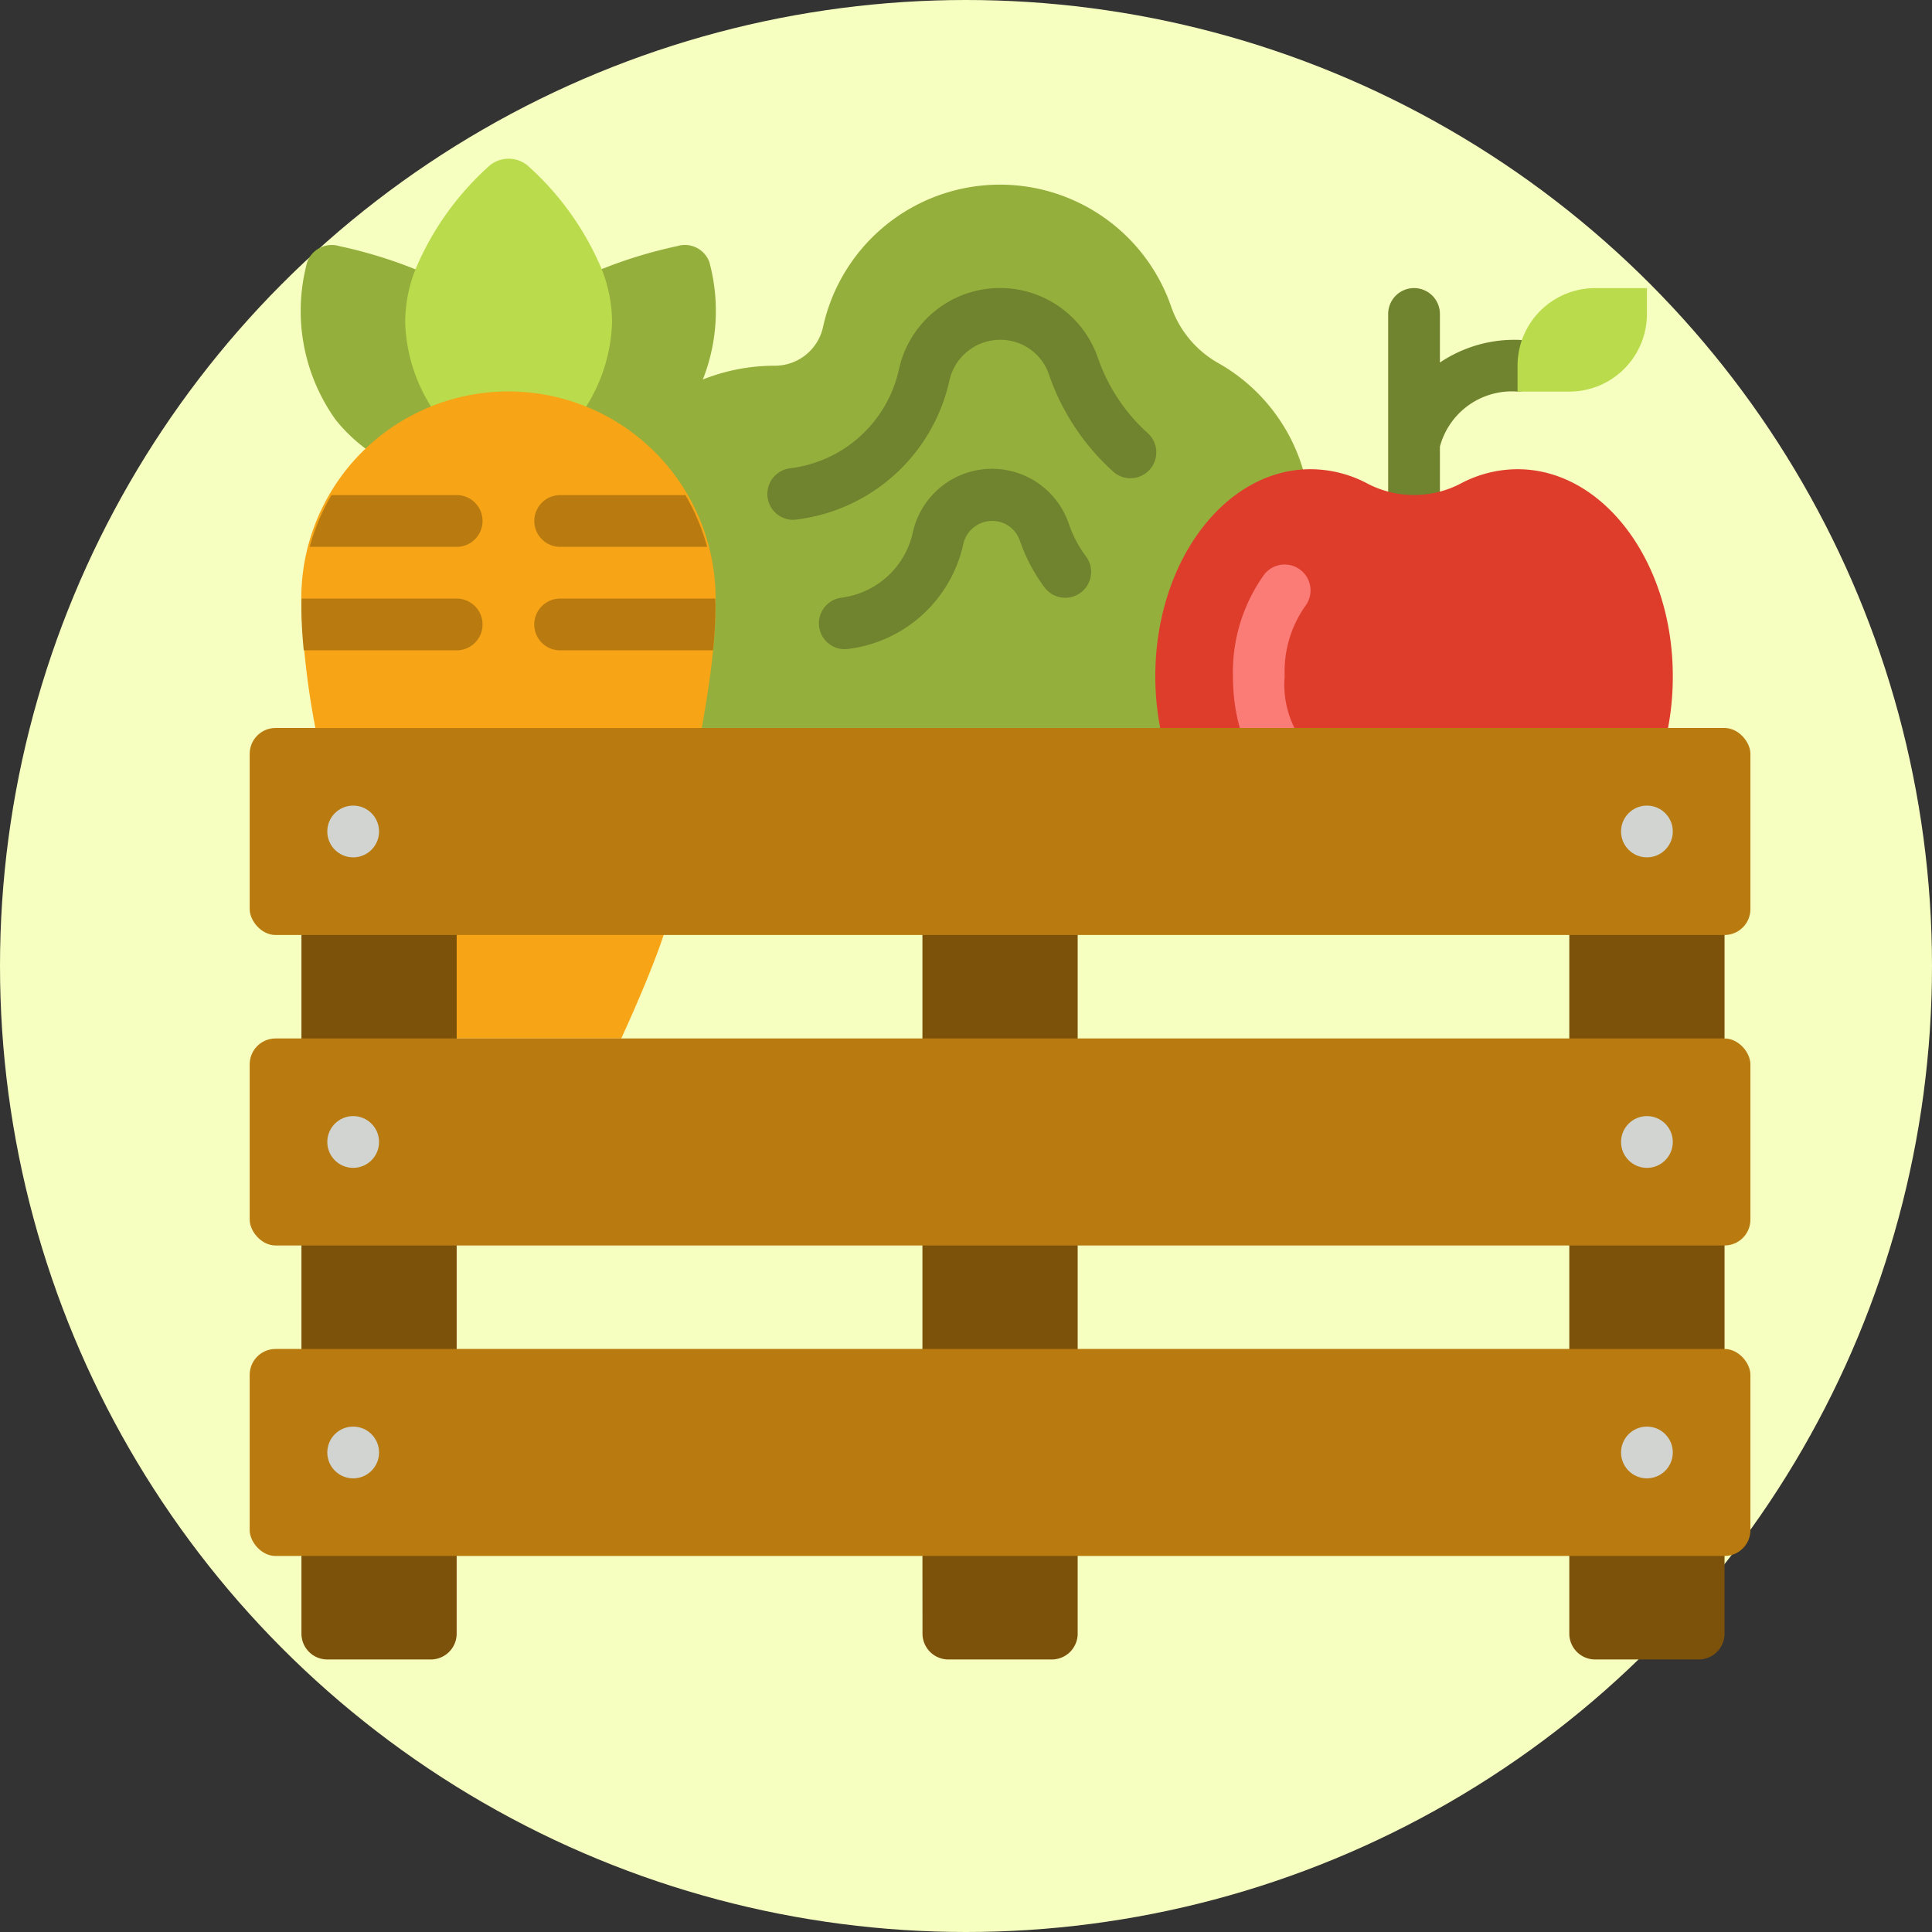 <svg xmlns="http://www.w3.org/2000/svg" width="81" height="81" viewBox="0 0 81 81">
  <rect x="0" y="0" width="81" height="81" fill="#333333" stroke="none"/>
  <g id="Grupo_56022" data-name="Grupo 56022" transform="translate(-191 -2825)">
    <g id="Grupo_53465" data-name="Grupo 53465" transform="translate(-5.039 2203.857)">
      <g id="Elipse_3965" data-name="Elipse 3965">
        <circle id="Elipse_3971" data-name="Elipse 3971" cx="40.5" cy="40.5" r="40.5" transform="translate(196.039 621.143)" fill="#f6ffc0"/>
        <circle id="Elipse_3972" data-name="Elipse 3972" cx="40" cy="40" r="40" transform="translate(196.539 621.643)" fill="#f6ffc0"/>
      </g>
      <g id="Page-1">
        <g id="_041---Fruit-Crate" data-name="041---Fruit-Crate">
          <path id="Rectangle-path" d="M234.712,672.275h6.509v6.509h-6.509Z" fill="#7c520b"/>
          <path id="Shape" d="M234.712,685.293h6.509v4.339a1.085,1.085,0,0,1-1.085,1.085H235.8a1.085,1.085,0,0,1-1.085-1.085Z" fill="#7c520b"/>
          <path id="Shape-2" data-name="Shape" d="M259.663,635.391a5.6,5.6,0,0,0-3.255.951v-2.036a1.084,1.084,0,0,0-2.169,0V641.9a1.084,1.084,0,1,0,2.169,0v-2.033a3.122,3.122,0,0,1,3.255-2.306,1.085,1.085,0,1,0,0-2.17Z" fill="#70832e"/>
          <path id="Shape-3" data-name="Shape" d="M223.836,651.664c-7.052-7.385-1.832-15.188,4.682-15.188a2.066,2.066,0,0,0,2.028-1.627,7.594,7.594,0,0,1,14.6-.835,4.356,4.356,0,0,0,1.974,2.354c4.578,2.581,6.219,9.848-1.518,15.355l-10.892,2.11Z" fill="#95af3d"/>
          <path id="Shape-4" data-name="Shape" d="M229.288,642.938a1.085,1.085,0,0,1-.131-2.161,5.326,5.326,0,0,0,4.569-4.144,4.339,4.339,0,0,1,8.353-.456,7.592,7.592,0,0,0,2.045,3.095,1.085,1.085,0,1,1-1.462,1.6,9.758,9.758,0,0,1-2.634-3.994,2.147,2.147,0,0,0-2.061-1.489,2.184,2.184,0,0,0-2.122,1.7,7.5,7.5,0,0,1-6.425,5.837.826.826,0,0,1-.132.008Z" fill="#70832e"/>
          <path id="Shape-5" data-name="Shape" d="M231.448,648.362a1.085,1.085,0,0,1-.13-2.161,3.525,3.525,0,0,0,2.987-2.712,3.4,3.4,0,0,1,6.553-.36,4.994,4.994,0,0,0,.731,1.37,1.085,1.085,0,0,1-1.736,1.3,7.246,7.246,0,0,1-1.05-1.971,1.222,1.222,0,0,0-1.171-.845,1.241,1.241,0,0,0-1.206.969,5.653,5.653,0,0,1-4.845,4.4.846.846,0,0,1-.133.008Z" fill="#70832e"/>
          <path id="Shape-6" data-name="Shape" d="M244.681,651.664a11.46,11.46,0,0,1-.205-2.17c0-4.8,2.918-8.679,6.508-8.679a5.1,5.1,0,0,1,2.367.592,4.217,4.217,0,0,0,3.945,0,5.1,5.1,0,0,1,2.367-.592c3.591,0,6.509,3.884,6.509,8.679a11.542,11.542,0,0,1-.2,2.17l-10.643,2.169Z" fill="#de3d2c"/>
          <path id="Shape-7" data-name="Shape" d="M250.574,654.793a1.076,1.076,0,0,1-.528-.138c-1.115-.622-2.316-2.5-2.316-5.161a7.029,7.029,0,0,1,1.315-4.268,1.085,1.085,0,1,1,1.708,1.339,4.771,4.771,0,0,0-.853,2.929,4.084,4.084,0,0,0,1.205,3.267,1.085,1.085,0,0,1-.531,2.032Z" fill="#fb7b76"/>
          <path id="Shape-8" data-name="Shape" d="M262.917,633.222h2.17v1.084a3.254,3.254,0,0,1-3.254,3.255h-2.17v-1.085A3.254,3.254,0,0,1,262.917,633.222Z" fill="#badb4c"/>
          <path id="Shape-9" data-name="Shape" d="M223.278,639.991a6.7,6.7,0,0,0,1.3-1.237,7.837,7.837,0,0,0,1.2-6.628,1.094,1.094,0,0,0-1.356-.662,19.4,19.4,0,0,0-3.168.966h-7.81a19.367,19.367,0,0,0-3.168-.966,1.1,1.1,0,0,0-1.356.662,7.837,7.837,0,0,0,1.2,6.628,6.727,6.727,0,0,0,1.3,1.237Z" fill="#95af3d"/>
          <path id="Shape-10" data-name="Shape" d="M220.6,638.212a7.012,7.012,0,0,0,1.1-3.569,6.06,6.06,0,0,0-.434-2.213,12.122,12.122,0,0,0-3.1-4.34,1.248,1.248,0,0,0-1.606,0,12.134,12.134,0,0,0-3.1,4.34,6.081,6.081,0,0,0-.434,2.213,7,7,0,0,0,1.1,3.569Z" fill="#badb4c"/>
          <path id="Shape-11" data-name="Shape" d="M226.034,646.576c0,2.82-.772,6.022-2.17,13.766-.391,1.172-1.063,2.777-1.779,4.339H211.931l-2.17-10.848a32.968,32.968,0,0,1-1.084-7.257,8.685,8.685,0,1,1,17.357,0Z" fill="#f7a416"/>
          <path id="Shape-12" data-name="Shape" d="M216.27,642.985a1.085,1.085,0,0,1-1.085,1.085h-6.161a8.915,8.915,0,0,1,.911-2.17h5.25A1.085,1.085,0,0,1,216.27,642.985Z" fill="#b97b10"/>
          <path id="Shape-13" data-name="Shape" d="M225.686,644.07h-6.161a1.085,1.085,0,1,1,0-2.17h5.25A8.915,8.915,0,0,1,225.686,644.07Z" fill="#b97b10"/>
          <path id="Shape-14" data-name="Shape" d="M216.27,647.324a1.085,1.085,0,0,1-1.085,1.085h-6.411c-.065-.662-.1-1.269-.1-1.833,0-.109,0-.228.01-.337h6.5A1.085,1.085,0,0,1,216.27,647.324Z" fill="#b97b10"/>
          <path id="Shape-15" data-name="Shape" d="M226.034,646.576c0,.564-.033,1.171-.1,1.833h-6.411a1.085,1.085,0,1,1,0-2.17h6.5C226.034,646.348,226.034,646.467,226.034,646.576Z" fill="#b97b10"/>
          <g id="Grupo_53464" data-name="Grupo 53464">
            <path id="Shape-16" data-name="Shape" d="M208.677,685.293h6.508v4.339a1.084,1.084,0,0,1-1.084,1.085h-4.34a1.084,1.084,0,0,1-1.084-1.085Z" fill="#7c520b"/>
            <path id="Rectangle-path-2" data-name="Rectangle-path" d="M208.677,672.275h6.508v6.509h-6.508Z" fill="#7c520b"/>
            <path id="Shape-17" data-name="Shape" d="M261.833,685.293h6.508v4.339a1.084,1.084,0,0,1-1.084,1.085h-4.34a1.084,1.084,0,0,1-1.084-1.085Z" fill="#7c520b"/>
            <path id="Rectangle-path-3" data-name="Rectangle-path" d="M261.833,672.275h6.508v6.509h-6.508Z" fill="#7c520b"/>
          </g>
          <rect id="Rectangle-path-4" data-name="Rectangle-path" width="62.919" height="8.679" rx="1.085" transform="translate(206.507 677.699)" fill="#b97b10"/>
          <circle id="Oval" cx="1.085" cy="1.085" r="1.085" transform="translate(209.761 680.954)" fill="#d1d4d1"/>
          <circle id="Oval-2" data-name="Oval" cx="1.085" cy="1.085" r="1.085" transform="translate(264.002 680.954)" fill="#d1d4d1"/>
          <path id="Rectangle-path-5" data-name="Rectangle-path" d="M208.677,659.257h6.508v6.509h-6.508Z" fill="#7c520b"/>
          <path id="Rectangle-path-6" data-name="Rectangle-path" d="M261.833,659.257h6.508v6.509h-6.508Z" fill="#7c520b"/>
          <path id="Rectangle-path-7" data-name="Rectangle-path" d="M234.712,659.257h6.509v6.509h-6.509Z" fill="#7c520b"/>
          <rect id="Rectangle-path-8" data-name="Rectangle-path" width="62.919" height="8.679" rx="1.085" transform="translate(206.507 664.681)" fill="#b97b10"/>
          <circle id="Oval-3" data-name="Oval" cx="1.085" cy="1.085" r="1.085" transform="translate(209.761 667.936)" fill="#d1d4d1"/>
          <circle id="Oval-4" data-name="Oval" cx="1.085" cy="1.085" r="1.085" transform="translate(264.002 667.936)" fill="#d1d4d1"/>
          <rect id="Rectangle-path-9" data-name="Rectangle-path" width="62.919" height="8.679" rx="1.085" transform="translate(206.507 651.664)" fill="#b97b10"/>
          <circle id="Oval-5" data-name="Oval" cx="1.085" cy="1.085" r="1.085" transform="translate(209.761 654.918)" fill="#d1d4d1"/>
          <circle id="Oval-6" data-name="Oval" cx="1.085" cy="1.085" r="1.085" transform="translate(264.002 654.918)" fill="#d1d4d1"/>
        </g>
      </g>
    </g>
  </g>
</svg>
